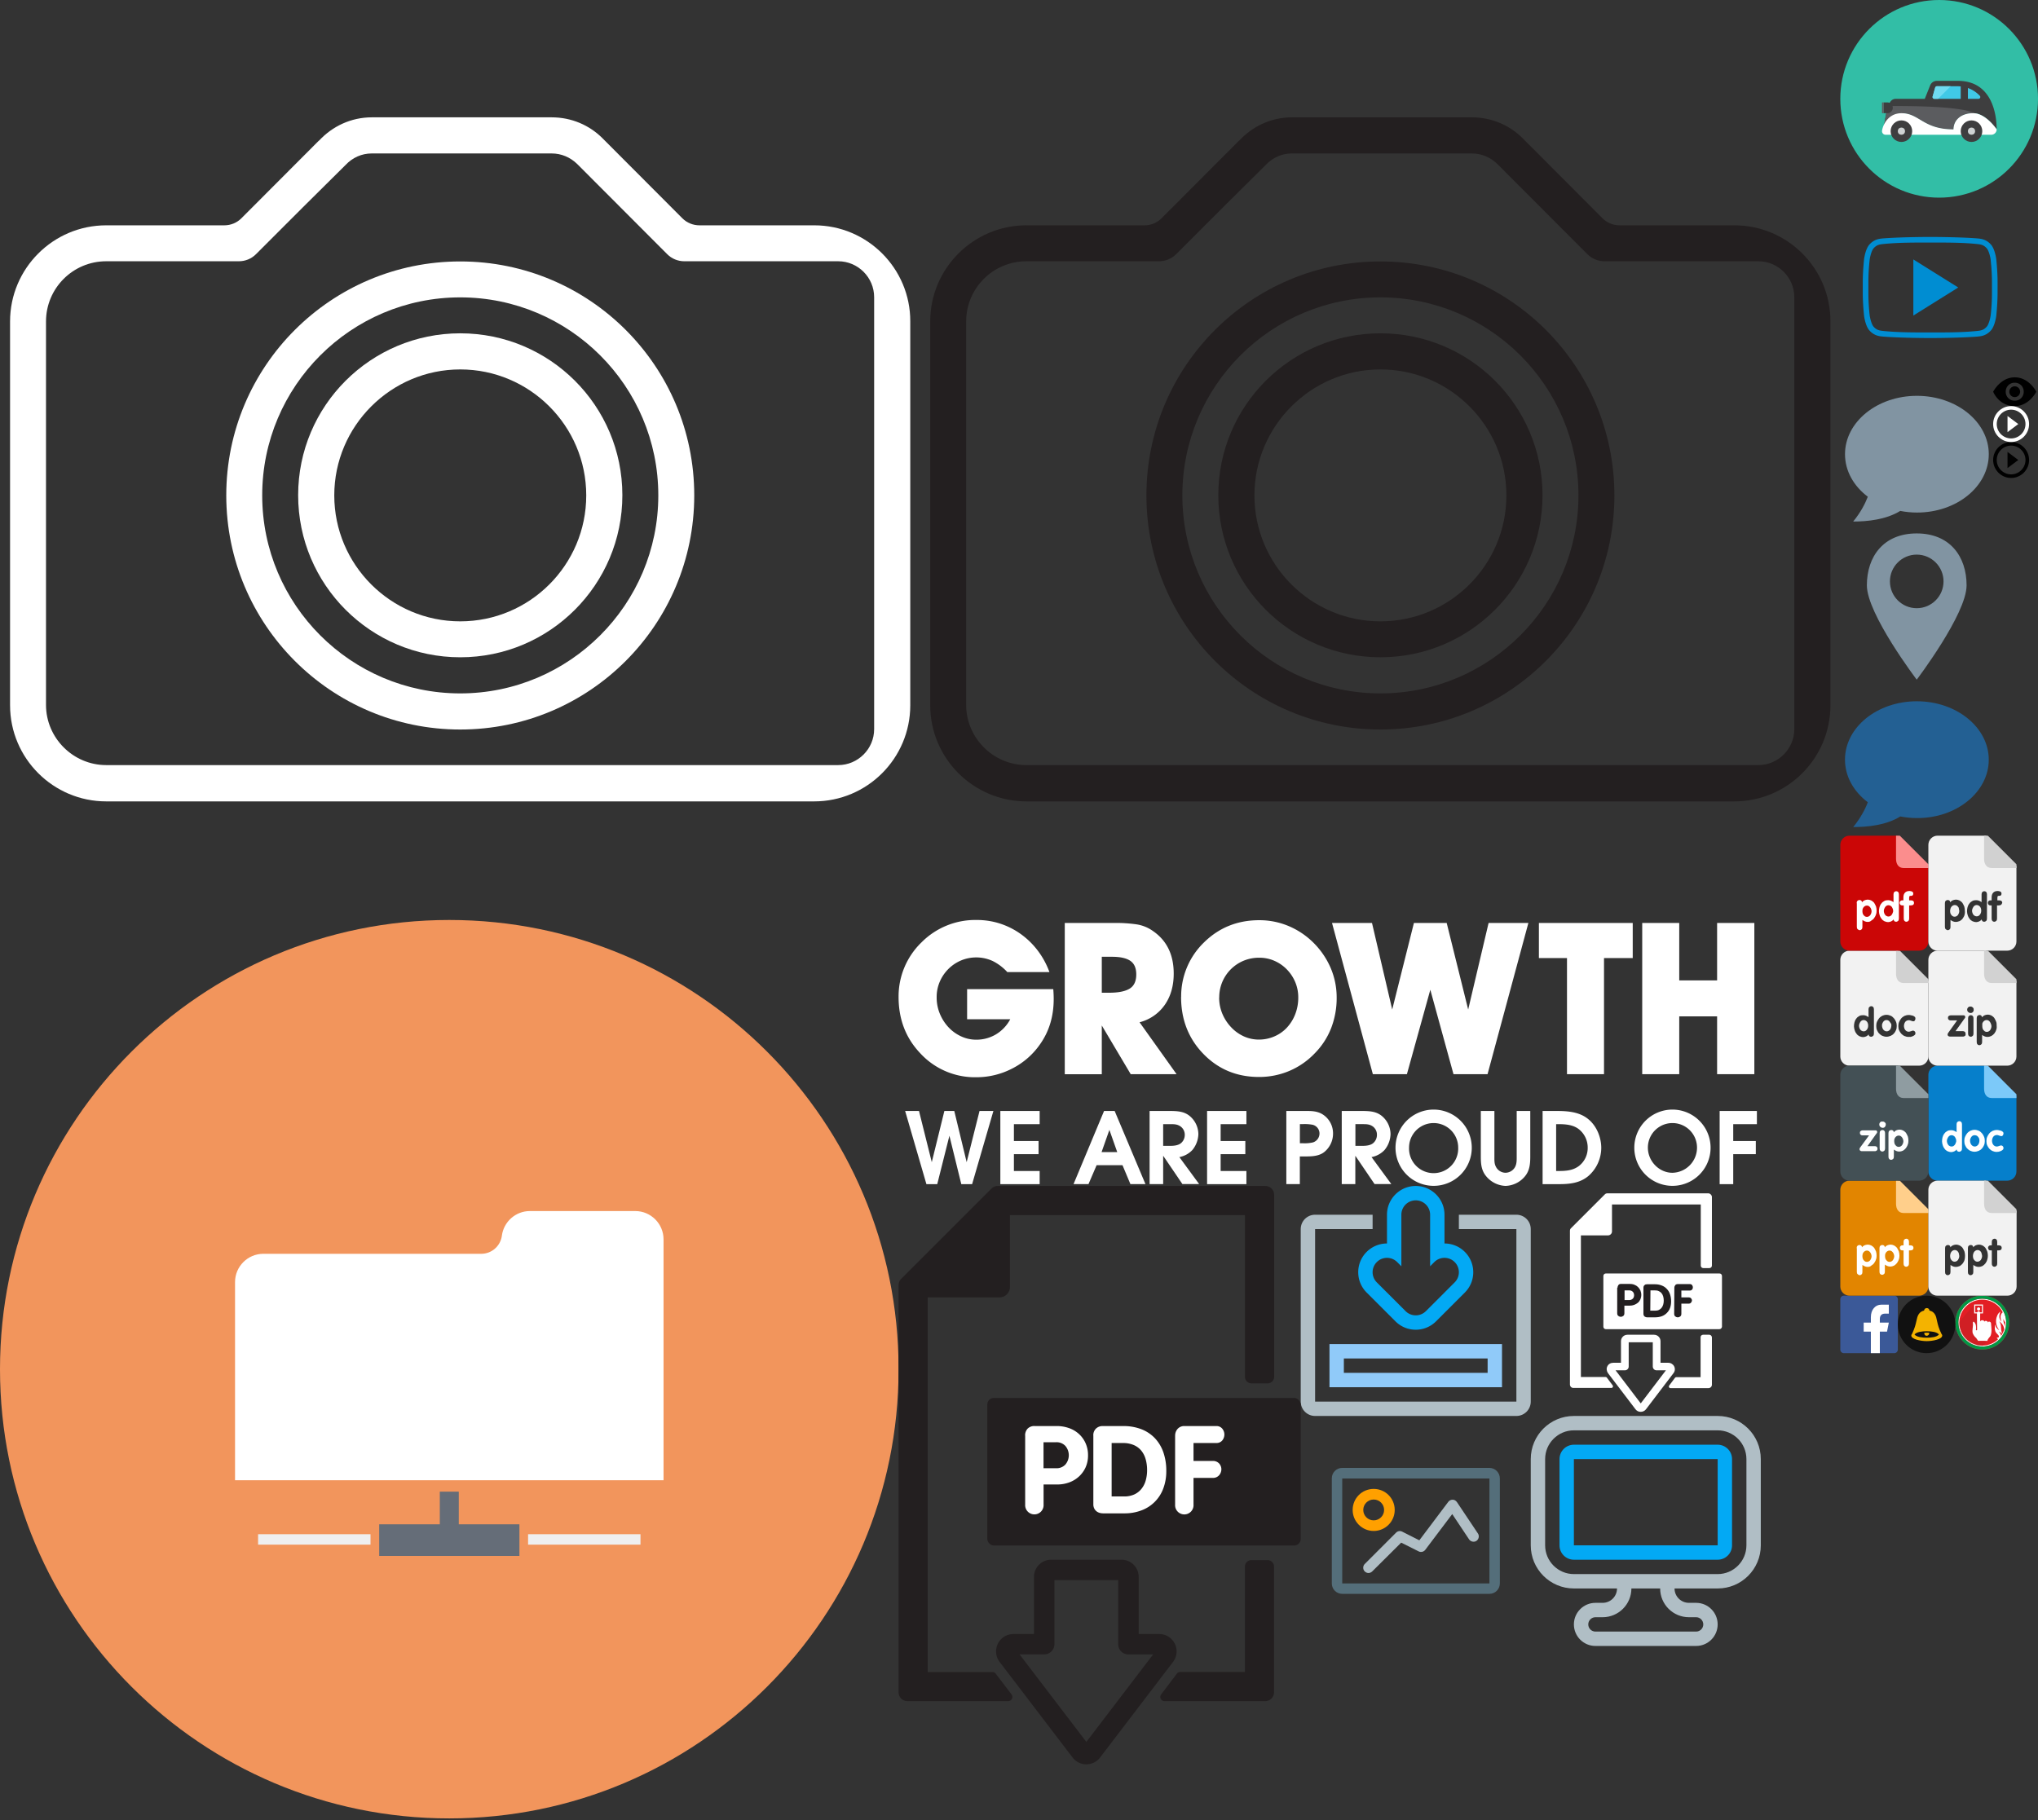 <svg width="1134" height="1013" style="position:absolute; background:none !important" viewBox="0 0 1134 1013" xmlns="http://www.w3.org/2000/svg" xmlns:xlink="http://www.w3.org/1999/xlink"><rect x="0" y="0" width="1134" height="1013" fill="#333333" stroke="none"/><svg height="30" viewBox="0 0 9391 9391" width="30" shape-rendering="geometricPrecision" text-rendering="geometricPrecision" image-rendering="optimizeQuality" fill-rule="evenodd" clip-rule="evenodd" id="icon-alarm" x="1088" y="721.078"><defs><style>.aafil1{fill:#fefefe}.aafil0{fill:#e31e24}.aafil3{fill:#009846}.aafil2{fill:#2b2a29;fill-opacity:.102}</style></defs><g id="aaLayer_x0020_1"><g id="aa_101218229808"><circle class="aafil0" cx="4695" cy="4695" r="4695"/><path class="aafil1" d="M7331 3392c-127 270-213 565-235 910-32 500 83 973 326 1382 48 83 115 180 176 255 22 27 46 49 62 76-137-51-373-263-465-385-182-242-188-353-224-622-77 177-116 563-97 778 2 23 4 45 7 68 15 115 43 224 81 324 17 46 37 90 58 132 14 26 28 51 42 74 13 21 26 40 39 59 177 248 630 537 449 792-72 102-198 81-334 55 31 109 133 231 222 318-716 675-1681 1088-2743 1088-1105 0-2105-448-2829-1172S694 5800 694 4695s448-2105 1172-2829S3590 694 4695 694s2105 448 2829 1172c299 299 551 645 744 1027-351 261-446 680-366 1145 47 273 97 318 136 476-30-17-108-115-136-155-132-186-215-388-237-630-23-256 28-517 117-747 26-68 68-138 89-196-203 64-438 390-540 606zm631 3613c-40-266-159-520-343-712-20-21-41-34-56-62 126 73 168 76 325 185 55 37 98 73 144 114 21 19 39 39 61 65 43 51 25 64 61 68 10-20-61-209-71-246-83-286-127-591-127-894-1-289-58-576-175-832-38-83-86-153-119-225 49 26 115 83 157 117 99 84 190 183 277 286 234 277 364 581 432 979-126 419-319 809-566 1157zm669-1588v-4c-12-495-365-786-222-1367 41 238 131 406 250 550 12 15 25 31 37 45v54c0 247-22 488-65 722zm-990-3668C6887 995 5846 529 4695 529c-1150 0-2192 466-2946 1220S529 3545 529 4695c0 1151 466 2192 1220 2946s1796 1221 2946 1221c1151 0 2192-467 2946-1221s1221-1795 1221-2946c0-1150-467-2192-1221-2946z"/><path class="aafil2" d="M4283 9382l1313-1513c-6-309 455-693 537-873 260-624 155-1336 91-2080 32-439-510-516-561-225 41-340-558-392-614-150-26-365-619-322-728-52 11-410 1-975 11-1400h489V1538H3287L49 5293c272 2178 2035 3892 4234 4089zm-489-6481c99-226 425-253 516 0h325V1726H3473v1175h321zm260-867c154 0 279 125 279 280 0 154-125 279-279 279s-279-125-279-279c0-155 125-280 279-280z"/><path class="aafil3" d="M4695 529c1151 0 2192 466 2946 1220s1221 1796 1221 2946c0 1151-467 2192-1221 2946S5846 8862 4695 8862c-1150 0-2192-467-2946-1221S529 5846 529 4695c0-1150 466-2192 1220-2946S3545 529 4695 529zm4696 4166C9391 2102 7288 0 4695 0S0 2102 0 4695s2102 4696 4695 4696 4696-2103 4696-4696z"/><path class="aafil1" d="M3286 1540h1533v1551h-489c-9 426 0 990-11 1401 109-271 703-314 728 52 56-243 655-191 614 150 52-291 594-214 561 224 65 745 169 1457-91 2080-82 180-543 564-537 873-712 12-937-17-1649-6 0-132-269-317-269-450-326-252-520-561-656-895-117-600 117-1148 35-1773 29-550 512 107 532 487 39 246 46 482 0 718-2 114 214 155 204-62l-26-2799h-479V1540zm507 1363c99-225 424-253 515 0h325V1729H3472v1174h321zm259-866c155 0 280 125 280 279s-125 279-280 279c-154 0-279-125-279-279s125-279 279-279z"/></g></g></svg><svg id="icon-camera" viewBox="0 0 512 512" width="512" height="512" x="512"><style>.abst0{fill:#231f20}</style><path class="abst0" d="M453.1 125.4h-63.9c-3.6 0-7-1.4-9.5-3.9l-44.2-44.3-.2-.2-.1-.1C328 69.7 318 65.3 307 65.3H206.9c-11.6 0-22 5-29.4 13v-.1l-43.2 43.3c-2.5 2.5-5.9 3.9-9.5 3.9H59.1c-29.5 0-53.5 24-53.5 53.5v213.6c0 29.5 24 53.5 53.5 53.5H453c29.6 0 53.5-24 53.5-53.5V178.9c.1-29.5-23.9-53.5-53.4-53.5zM192.2 91.9c3.9-4.2 9.1-6.5 14.6-6.5H307c5.3 0 10.3 2.1 14.2 5.9l48.2 48.3 1.9 1.9c2.5 2.5 5.9 3.9 9.5 3.9H466.4c11 0 20 9 20 20v240.4c0 11-9 20-20 20H59.1c-18.4 0-33.5-15.1-33.5-33.5V178.9c0-18.5 15-33.5 33.5-33.5h73.8c3.6 0 7-1.4 9.5-3.9l1.9-1.9 24.3-24.3 23.6-23.4z"/><path class="abst0" d="M256.1 145.5c-71.9 0-130.2 58.3-130.2 130.2S184.2 406 256.1 406s130.2-58.3 130.2-130.3S328 145.5 256.1 145.5zm0 240.4c-60.8 0-110.2-49.4-110.2-110.2 0-60.8 49.4-110.2 110.2-110.2s110.2 49.4 110.2 110.2c0 60.7-49.4 110.2-110.2 110.2z"/><path class="abst0" d="M256.1 185.5c-49.8 0-90.2 40.3-90.2 90.1s40.4 90.2 90.2 90.2 90.2-40.4 90.2-90.2-40.4-90.1-90.2-90.1zm0 160.3c-38.7 0-70.1-31.5-70.1-70.1s31.5-70.1 70.1-70.1 70.1 31.4 70.1 70.1-31.4 70.1-70.1 70.1z"/></svg><svg id="icon-camera-white" viewBox="0 0 512 512" width="512" height="512"><style>.acst0{fill:#fff}</style><path class="acst0" d="M453.1 125.4h-63.9c-3.6 0-7-1.4-9.5-3.9l-44.2-44.3-.2-.2-.1-.1C328 69.7 318 65.3 307 65.3H206.9c-11.6 0-22 5-29.4 13v-.1l-43.2 43.3c-2.5 2.5-5.9 3.9-9.5 3.9H59.1c-29.5 0-53.5 24-53.5 53.5v213.6c0 29.5 24 53.5 53.5 53.5H453c29.6 0 53.5-24 53.5-53.5V178.9c.1-29.5-23.9-53.5-53.4-53.5zM192.2 91.9c3.9-4.2 9.1-6.5 14.6-6.5H307c5.3 0 10.3 2.1 14.2 5.9l48.2 48.3 1.9 1.9c2.5 2.5 5.9 3.9 9.5 3.9H466.4c11 0 20 9 20 20v240.4c0 11-9 20-20 20H59.1c-18.4 0-33.5-15.1-33.5-33.5V178.9c0-18.5 15-33.5 33.5-33.5h73.8c3.6 0 7-1.4 9.5-3.9l1.9-1.9 24.3-24.3 23.6-23.4z"/><path class="acst0" d="M256.1 145.5c-71.9 0-130.2 58.3-130.2 130.2S184.2 406 256.1 406s130.2-58.3 130.2-130.3S328 145.5 256.1 145.5zm0 240.4c-60.8 0-110.2-49.4-110.2-110.2s49.4-110.2 110.2-110.2 110.2 49.4 110.2 110.2c0 60.7-49.4 110.2-110.2 110.2z"/><path class="acst0" d="M256.1 185.5c-49.8 0-90.2 40.3-90.2 90.1s40.4 90.2 90.2 90.2 90.2-40.4 90.2-90.2-40.4-90.1-90.2-90.1zm0 160.3c-38.7 0-70.1-31.5-70.1-70.1s31.5-70.1 70.1-70.1 70.1 31.4 70.1 70.1-31.4 70.1-70.1 70.1z"/></svg><svg height="110" version="1" viewBox="0 0 110 110" width="110" id="icon-car" x="1024"><circle cx="55" cy="55" r="55" fill="#32bea6"/><path d="M34 63c10 0 12 9 29 9 0-5 4-9 11-9s13 9 13 9c0-9.122-3-27-21.544-27H53.708a4 4 0 0 0-3.714 2.514L47 55H31c-3.86 0-5 4-7 17 .91-.258 8.901-9 10-9z" fill="#3e3e3f"/><path d="M34 63c10 0 12 9 29 9 0-5 4-9 11-9 .245 0 .486.035.728.057C70.956 61.038 59.779 59 30 59a28.84 28.84 0 0 0-3.395.189c-.76 2.188-1.405 5.365-2.129 9.808C26.021 65.998 29.002 63 34 63z" fill="#5b5c5f"/><path d="M23.224 72.677A2.002 2.002 0 0 0 25.2 75H84a3 3 0 0 0 3-3s-6-9-13-9-11 4-11 9c-17 0-19-9-29-9-7.181 0-10.205 6.188-10.776 9.677z" fill="#fff"/><circle cx="34" cy="73" r="6" fill="#3e3e3f"/><circle cx="34" cy="73" r="2" fill="#cfd3d4"/><circle cx="73" cy="73" r="6" fill="#3e3e3f"/><circle cx="73" cy="73" r="2" fill="#cfd3d4"/><path d="M67 48.083A16.715 16.715 0 0 0 65.398 48H53.754a1 1 0 0 0-.961.725l-1.429 5A1 1 0 0 0 52.326 55H67v-6.917zM77.626 53.318A16.711 16.711 0 0 0 71 48.986V55h5.894a1 1 0 0 0 .732-1.682z" fill="#40c9e7"/><path d="M26.198 57h-2v6h2a3 3 0 1 0 0-6z" fill="#3e3e3f"/><path fill="#5b5c5f" d="M23.198 57h1v6h-1z"/><path d="M53.754 48a1 1 0 0 0-.962.725l-1.428 5A1 1 0 0 0 52.326 55h2.073l7-7h-7.645z" fill="#6fdaf1"/></svg><svg width="85.039" height="85.039" viewBox="0 0 85.039 85.039" id="icon-chat" x="1024" y="210"><path fill="#8194A2" d="M82.613 42.77c0-17.934-17.893-32.479-40-32.479s-40 14.545-40 32.479c0 9.38 4.876 17.769 12.687 23.678-1.447 3.801-3.967 8.719-8.141 13.801 7.975 0 18.264-1.033 26.198-5.908 2.975.578 6.075.908 9.256.908 22.108.042 40-14.504 40-32.479z"/></svg><svg id="icon-chat-active" viewBox="-262 355 85 85" width="85" height="85" x="1024" y="380.078"><style>.afst0{fill:#236093}</style><path class="afst0" d="M-179.4 397.7c0-17.9-17.9-32.5-40-32.5s-40 14.5-40 32.5c0 9.4 4.9 17.8 12.7 23.7-1.4 3.8-4 8.7-8.1 13.8 8 0 18.3-1 26.2-5.9 3 .6 6.1.9 9.3.9 22 .1 39.9-14.5 39.9-32.5z"/></svg><svg id="icon-docs" width="49" height="64" viewBox="0 0 49 64" x="1073" y="593.078"><style>.agst0{fill:#067fcb}.agst1{fill:#7cc9f9}.agst2{enable-background:new}.agst3{fill:#fff}</style><path class="agst0" d="M49 16.8v42.1c0 2.8-2.3 5.1-5.1 5.1H5.1C2.3 64 0 61.7 0 58.9V5.1C0 2.3 2.3 0 5.1 0h27L49 16.8z"/><path class="agst1" d="M49 15.9V18H35.2c-2.9 0-4.2-2.3-4.2-5.2V0h2.1L49 15.9z"/><g class="agst2"><path class="agst3" d="M18.7 46.1c0 .5-.1 1-.4 1.3-.3.3-.7.5-1.1.5-.4 0-.8-.1-1-.3-.3-.2-.4-.6-.5-1-.3.5-.7.8-1.3 1.1-.5.2-1.1.4-1.6.4-.8 0-1.5-.2-2.2-.5-.6-.3-1.2-.8-1.6-1.4-.5-.6-.8-1.2-1-1.9-.2-.7-.4-1.4-.4-2.2 0-.8.1-1.5.3-2.3.2-.7.5-1.4 1-2 .4-.6 1-1.1 1.6-1.4.6-.4 1.4-.5 2.2-.5.6 0 1.1.1 1.6.3.5.2 1 .5 1.4.8v-4.3c0-.5.1-1 .4-1.3.3-.3.7-.5 1.1-.5.5 0 .9.2 1.1.5.3.3.4.7.4 1.3v13.4zm-3.2-4.3c0-.4-.1-.8-.2-1.1s-.3-.7-.5-1c-.2-.3-.5-.5-.8-.7s-.7-.3-1.1-.3c-.4 0-.8.1-1.1.3-.3.2-.6.5-.8.8-.2.3-.4.7-.5 1-.1.4-.2.8-.2 1.1 0 .4.1.7.2 1.1.1.4.3.7.5 1 .2.3.5.6.8.7.3.2.7.3 1.1.3.4 0 .8-.1 1.1-.3.3-.2.6-.5.8-.8s.4-.7.5-1.1c.2-.3.2-.6.2-1zM25.7 35.7c.8 0 1.6.2 2.3.5.7.3 1.3.8 1.8 1.4.5.6.9 1.2 1.2 2 .3.7.4 1.5.4 2.3 0 .8-.1 1.6-.4 2.3-.3.7-.7 1.4-1.2 1.9-.5.6-1.1 1-1.8 1.3-.7.3-1.5.5-2.3.5-.9 0-1.6-.2-2.3-.5-.7-.3-1.3-.8-1.8-1.3s-.9-1.2-1.2-1.9c-.3-.7-.4-1.5-.4-2.3 0-.8.1-1.6.4-2.3.3-.7.7-1.4 1.2-2 .5-.6 1.1-1 1.8-1.4.7-.3 1.5-.5 2.3-.5zm0 3c-.4 0-.8.1-1.1.3-.3.2-.6.5-.8.8-.2.3-.4.7-.5 1-.1.4-.1.8-.1 1.1 0 .4.1.8.2 1.1.1.4.3.7.5 1 .2.3.5.5.8.7s.7.3 1.1.3c.4 0 .8-.1 1.1-.3.3-.2.6-.4.8-.7.2-.3.4-.6.5-1 .1-.4.2-.8.2-1.1 0-.4 0-.8-.1-1.1-.1-.4-.2-.7-.5-1-.2-.3-.5-.6-.8-.8-.5-.2-.8-.3-1.3-.3zM41.8 37.7c0 .2 0 .3-.1.5s-.1.3-.2.5c-.1.1-.2.3-.4.4-.1.1-.3.1-.5.1s-.4 0-.6-.1c-.2-.1-.4-.1-.6-.2s-.4-.1-.6-.2c-.2-.1-.5-.1-.7-.1-.5 0-.8.1-1.2.3s-.6.4-.8.7c-.2.3-.4.6-.5 1-.1.4-.2.8-.2 1.2 0 .4.1.8.2 1.2.1.4.3.7.5 1s.5.5.8.7.7.3 1.1.3c.2 0 .4 0 .7-.1.2-.1.5-.1.7-.2.2-.1.4-.2.6-.2.2-.1.3-.1.4-.1.4 0 .7.1 1 .4s.4.6.4 1-.1.8-.4 1c-.3.3-.6.5-1.1.7-.4.2-.8.3-1.3.4-.4 0-.8.1-1 .1-.9 0-1.6-.2-2.3-.5-.7-.3-1.3-.8-1.8-1.3-.5-.6-.9-1.2-1.2-1.9-.3-.7-.4-1.5-.4-2.3 0-.8.1-1.6.4-2.3.3-.7.7-1.4 1.2-2 .5-.6 1.1-1 1.8-1.4.7-.3 1.5-.5 2.3-.5.3 0 .7 0 1.1.1.4.1.9.2 1.3.3s.7.4 1 .6.4.6.4.9z"/></g></svg><svg id="icon-docs-hover" width="49" height="64" viewBox="0 0 49 64" x="1024" y="529.078"><style>.ahst0{fill:#f2f2f2}.ahst1{fill:#d1d1d1}</style><path class="ahst0" d="M32.1 0h-27C2.3 0 0 2.3 0 5.1v53.8C0 61.7 2.3 64 5.1 64h38.8c2.8 0 5.1-2.3 5.1-5.1V16.8L32.1 0zM18.7 46.1c0 .5-.1 1-.4 1.3-.3.3-.7.5-1.1.5-.4 0-.8-.1-1-.3-.3-.2-.4-.6-.5-1-.3.5-.7.8-1.3 1.1-.5.2-1.1.4-1.6.4-.8 0-1.5-.2-2.2-.5-.6-.3-1.2-.8-1.6-1.4-.5-.6-.8-1.2-1-1.9-.2-.7-.4-1.4-.4-2.2 0-.8.1-1.5.3-2.3.2-.7.5-1.4 1-2 .4-.6 1-1.1 1.6-1.4.6-.4 1.4-.5 2.2-.5.6 0 1.1.1 1.6.3.5.2 1 .5 1.4.8v-4.3c0-.5.1-1 .4-1.3.3-.3.7-.5 1.1-.5.5 0 .9.2 1.1.5.3.3.4.7.4 1.3v13.4zM31 44.2c-.3.7-.7 1.4-1.2 1.9-.5.6-1.1 1-1.8 1.3-.7.3-1.5.5-2.3.5s-1.6-.2-2.3-.5c-.7-.3-1.3-.8-1.8-1.3s-.9-1.2-1.2-1.9c-.3-.7-.4-1.5-.4-2.3 0-.8.1-1.6.4-2.3.3-.7.7-1.4 1.2-2 .5-.6 1.1-1 1.8-1.4.7-.3 1.5-.5 2.3-.5s1.6.2 2.3.5c.7.3 1.3.8 1.8 1.4.5.6.9 1.2 1.2 2 .3.7.4 1.5.4 2.3 0 .8-.1 1.6-.4 2.3zm4.6-1.1c.1.4.3.7.5 1s.5.5.8.7.7.3 1.1.3c.2 0 .4 0 .7-.1.2-.1.5-.1.7-.2.2-.1.4-.2.6-.2.2-.1.3-.1.4-.1.4 0 .7.1 1 .4s.4.6.4 1-.1.8-.4 1c-.3.3-.6.5-1.1.7-.4.2-.8.3-1.3.4-.4-.1-.8 0-1 0-.9 0-1.6-.2-2.3-.5-.7-.3-1.3-.8-1.8-1.3-.5-.6-.9-1.2-1.2-1.9-.3-.7-.4-1.5-.4-2.3 0-.8.1-1.6.4-2.3.3-.7.7-1.4 1.2-2 .5-.6 1.1-1 1.8-1.4.7-.3 1.5-.5 2.3-.5.3 0 .7 0 1.1.1.4.1.9.2 1.3.3s.7.4 1 .6.4.6.4 1c0 .2 0 .3-.1.5s-.1.3-.2.5c-.1.1-.2.3-.4.4-.1.1-.3.1-.5.1s-.4 0-.6-.1c-.2-.1-.4-.1-.6-.2s-.4-.1-.6-.2c-.2-.1-.5-.1-.7-.1-.5 0-.8.1-1.2.3s-.6.4-.8.7c-.2.3-.4.6-.5 1-.1.4-.2.8-.2 1.2 0 .4.1.8.2 1.2z"/><path class="ahst0" d="M27.6 39.7c-.2-.3-.5-.6-.8-.8-.3-.2-.7-.3-1.1-.3s-.8.1-1.1.3c-.3.2-.6.5-.8.8-.2.3-.4.7-.5 1-.1.4-.1.8-.1 1.1 0 .4.1.8.2 1.1.1.4.3.7.5 1 .2.3.5.5.8.7s.7.3 1.1.3c.4 0 .8-.1 1.1-.3.3-.2.6-.4.8-.7.2-.3.4-.6.5-1 .1-.4.2-.8.2-1.1 0-.4 0-.8-.1-1.1-.3-.3-.5-.7-.7-1zM14.9 39.6c-.2-.3-.5-.5-.8-.7s-.7-.3-1.1-.3c-.4 0-.8.1-1.1.3-.3.2-.6.5-.8.8-.2.3-.4.7-.5 1-.1.4-.2.8-.2 1.1 0 .4.1.7.2 1.1.1.4.3.7.5 1 .2.3.5.6.8.7.3.2.7.3 1.1.3.4 0 .8-.1 1.1-.3.3-.2.6-.5.8-.8s.4-.7.5-1.1c.1-.4.1-.8.1-1.2 0-.4-.1-.8-.2-1.1s-.2-.5-.4-.8z"/><path class="ahst1" d="M49 15.9V18H35.2c-2.9 0-4.2-2.3-4.2-5.2V0h2.1L49 15.9z"/></svg><svg height="128" viewBox="0 0 128 128" width="128" id="icon-download" x="723.757" y="660.03"><path d="M128 120V24c0-4.422-3.582-8-8-8H88v8h32v96H8V24h32v-8H8c-4.422 0-8 3.578-8 8v96c0 4.422 3.578 8 8 8h112c4.418 0 8-3.578 8-8z" fill="#B0BEC5"/><path d="M40 48a7.97 7.97 0 0 1 2.344-5.656 7.998 7.998 0 0 1 11.313 0L56 44.688V16c0-4.422 3.582-8 8-8s8 3.578 8 8v28.688l2.344-2.344a7.998 7.998 0 0 1 11.313 0C87.219 43.906 88 45.953 88 48s-.781 4.094-2.344 5.656l-16 16a7.998 7.998 0 0 1-11.313 0l-16-16A7.974 7.974 0 0 1 40 48m-8 0c0 4.273 1.664 8.289 4.688 11.313l16 16C55.711 78.336 59.727 80 64 80s8.289-1.664 11.313-4.688l16-16C94.336 56.289 96 52.273 96 48s-1.664-8.289-4.688-11.313a15.954 15.954 0 0 0-11.313-4.68V16c0-8.82-7.176-16-16-16-8.82 0-16 7.18-16 16v16.008a15.956 15.956 0 0 0-11.313 4.68A15.894 15.894 0 0 0 32 48z" fill="#03A9F4"/><path d="M104 104H24v-8h80v8m8 8V88H16v24h96z" fill="#90CAF9"/></svg><svg viewBox="0 0 24.02 16" width="24.02" height="16" id="icon-eyepreso" x="1109.039" y="210"><title>eyepreso2</title><path data-name="outer" d="M12.01 0c-7.94 0-12 8-12 8s3.07 8 12 8c8.09 0 12-8 12-8s-3.94-8-12-8zm0 13a4.88 4.88 0 0 1-5-5 4.88 4.88 0 0 1 5-5 4.88 4.88 0 0 1 5 5 4.88 4.88 0 0 1-5 5z"/><path data-name="inner" d="M12.01 5a3 3 0 1 0 3 3 3 3 0 0 0-3-3z"/></svg><svg height="32" version="1" viewBox="0 0 32 32" width="32" id="icon-facebook" x="1024" y="721.078"><path d="M32 30a2 2 0 0 1-2 2H2a2 2 0 0 1-2-2V2a2 2 0 0 1 2-2h28a2 2 0 0 1 2 2v28z" fill="#3B5998"/><path d="M22 32V20h4l1-5h-5v-2c0-2 1.002-3 3-3h2V5h-4c-3.675 0-6 2.881-6 7v3h-4v5h4v12h5z" fill="#FFF"/></svg><svg viewBox="0 0 499.997 500.002" width="499.997" height="500.002" id="icon-folder" y="512"><path d="M250.001 0C111.93 0 0 111.93 0 249.997c0 138.066 111.93 250.005 250.001 250.005 138.066 0 249.996-111.939 249.996-250.005C499.997 111.93 388.067 0 250.001 0z" fill="#f2955c"/><path fill="#efeff0" d="M293.841 341.838h62.548v5.811h-62.548zM143.606 341.838h62.555v5.811h-62.555z"/><path fill="#656d78" d="M244.723 318.152h10.561v18.176h33.733v17.599h-78.022v-17.599h33.728z"/><g><path d="M369.214 177.708v134.103H130.783V201.497c0-8.64 7.07-15.717 15.724-15.717h121.268c5.579 0 10.243-3.958 11.339-9.216.066-.306.122-.636.158-.956 1.033-7.655 7.623-13.616 15.562-13.616h58.662c8.648-.001 15.718 7.067 15.718 15.716z" fill="#fff"/></g></svg><svg id="icon-gwapo-logo" data-name="Layer 1" viewBox="0 0 477.59 148.03" width="477.59" height="148.03" x="499.997" y="512"><defs><style>.amcls-1{fill:#fff}</style></defs><title>mars-gwapo-logo</title><path class="amcls-1" d="M3.65 106.29h7.71l7.11 28.5 7.01-28.5h5.51l6.89 28.5 7.16-28.5h7.72l-11.85 40.74H34.9l-6.62-26.95-6.77 26.95h-6.02L3.65 106.29zM56.62 106.29H78.5v7.34H64.17V123h13.72v7.33H64.17v9.37H78.5v7.33H56.62v-40.74zM114.33 106.3h5.9l17.14 40.7H129l-4.41-10.53h-14.4L105.67 147h-8.32zm7.33 22.87l-4.36-12.35-4.35 12.35h8.71zM139.69 106.29h11.8c3.86.06 7.5.28 10.58 2.87a13.32 13.32 0 0 1 4.74 10 14.5 14.5 0 0 1-3.36 8.88 13.36 13.36 0 0 1-7.22 3.92l11 15h-9.31l-10.59-15.6h-.11V147h-7.55v-40.71zm11.68 19.41c2 0 4.52-.28 6-1.71a6 6 0 0 0 1.87-4.41 5.66 5.66 0 0 0-2.2-4.57c-1.77-1.32-3.53-1.38-5.63-1.38h-4.19v12.07h4.14zM171.66 106.29h21.88v7.34h-14.33V123h13.73v7.33h-13.73v9.37h14.33v7.33h-21.88v-40.74zM215.75 147v-40.71h9.59c3.91 0 7.61-.17 11 2.15a12.43 12.43 0 0 1 5.4 10.25 13.14 13.14 0 0 1-4.85 10.42c-3.36 2.7-8.1 2.48-12.13 2.48h-1.49V147h-7.55zm8.93-22.76a20.83 20.83 0 0 0 5.84-.44 5.21 5.21 0 0 0 3.69-5 5 5 0 0 0-3.91-4.85 24.24 24.24 0 0 0-5.62-.33h-1.38v10.64h1.38zM246.62 106.29h11.8c3.86.06 7.5.28 10.58 2.87a13.32 13.32 0 0 1 4.74 10 14.5 14.5 0 0 1-3.36 8.88 13.37 13.37 0 0 1-7.22 3.92l11 15h-9.32l-10.59-15.6h-.11V147h-7.55v-40.71zm11.68 19.41c2 0 4.52-.28 6-1.71a6 6 0 0 0 1.87-4.41A5.66 5.66 0 0 0 264 115c-1.76-1.32-3.53-1.38-5.62-1.38h-4.19v12.08h4.13z"/><path class="amcls-1" d="M318.94 126.85a21.22 21.22 0 1 1-21.23-21.33 21.23 21.23 0 0 1 21.23 21.33m-34.9-.16a13.68 13.68 0 1 0 27.34 0 13.67 13.67 0 1 0-27.34 0M331.53 106.29v25.41c0 1.88-.11 3.81.78 5.51a6.07 6.07 0 0 0 5.4 3.47 6.2 6.2 0 0 0 5.12-2.87c1.16-1.87 1.11-4 1.11-6.12v-25.4h7.55v25.41c0 4-.33 7.83-3 11a14.53 14.53 0 0 1-10.8 5.29 14.67 14.67 0 0 1-10.42-5c-3-3.36-3.3-7.12-3.3-11.36v-25.34h7.55zM358.36 106.29h8.54c6.07.06 12.3.66 17.09 4.74 4.47 3.75 7 10 7 15.82a20.92 20.92 0 0 1-7 15.49c-4.91 4.19-10.69 4.68-16.93 4.68h-8.71v-40.73zm8.49 33.41c4.25 0 8.16-.17 11.68-2.76a12.63 12.63 0 0 0 4.91-10.08 13 13 0 0 0-5.44-10.81c-3.42-2.31-7.6-2.43-11.57-2.43h-.55v26.08h.94zM451.82 126.85a21.22 21.22 0 1 1-21.23-21.33 21.23 21.23 0 0 1 21.23 21.33m-34.89-.16c0 7.55 6.23 14 13.67 14a14 14 0 0 0 13.67-14 13.67 13.67 0 1 0-27.34 0M456.86 106.29h20.73v7.34h-13.17V123h12.57v7.33h-12.57v16.7h-7.56v-40.74zM86.07 38.48q.12 1.42.18 2.84t.06 2.68q0 14.09-7.22 24.62a42.06 42.06 0 0 1-15.57 13.9 43.31 43.31 0 0 1-20.3 5A41.33 41.33 0 0 1 12 74.11Q0 61.45 0 42.86a41.82 41.82 0 0 1 12.78-30.43A42.17 42.17 0 0 1 43.45 0a41.79 41.79 0 0 1 13 2A42.3 42.3 0 0 1 67.9 7.76a43.78 43.78 0 0 1 9.41 9.11A45.65 45.65 0 0 1 83.94 29H60.5a27.88 27.88 0 0 0-8.11-6.15 21.91 21.91 0 0 0-17.82-.24 22.14 22.14 0 0 0-7 4.8 22.64 22.64 0 0 0-4.68 7 21.53 21.53 0 0 0-1.7 8.59A23.43 23.43 0 0 0 23 52.27a25.09 25.09 0 0 0 4.85 7.52 22.53 22.53 0 0 0 7 5 19.6 19.6 0 0 0 8.34 1.83 21.23 21.23 0 0 0 10.89-2.9 21.67 21.67 0 0 0 8.05-8.47h-24V38.48h48zM92.47 85.83V1.65h27.94a81.24 81.24 0 0 1 11.9.77 21.25 21.25 0 0 1 9.41 3.85q11.36 7.92 11.37 23.55 0 10.3-5 17.46a24.5 24.5 0 0 1-14 9.65l20.6 28.89h-25.52l-16.1-27.11v27.12h-20.6zm24.63-45.34q7.69 0 11.42-2.25t3.73-7.93q0-5.33-3.32-7.58t-10.18-2.25h-5.68v20h4zM157.23 42.86A41.73 41.73 0 0 1 170 12.43Q182.56.12 200.67.12a41.83 41.83 0 0 1 16.22 3.2 43.5 43.5 0 0 1 13.85 9.23 44.79 44.79 0 0 1 9.71 14.21 41.81 41.81 0 0 1 3.31 16.45 46.27 46.27 0 0 1-3.08 17 41.35 41.35 0 0 1-9.12 14A42.38 42.38 0 0 1 217.43 84a43 43 0 0 1-16.87 3.37q-18.82 0-31.37-13.26-12-12.67-12-31.26m21.19.24a23.09 23.09 0 0 0 1.83 9.23 24.76 24.76 0 0 0 4.92 7.46 22.31 22.31 0 0 0 7 5 20.14 20.14 0 0 0 8.34 1.78 21.44 21.44 0 0 0 8.52-1.72 20.55 20.55 0 0 0 7-4.85 23.2 23.2 0 0 0 4.68-7.46 25.29 25.29 0 0 0 1.72-9.41 21.84 21.84 0 0 0-1.72-8.65 22.66 22.66 0 0 0-4.68-7 21.78 21.78 0 0 0-6.87-4.74A20.68 20.68 0 0 0 200.8 21a22.56 22.56 0 0 0-8.8 1.67 22 22 0 0 0-13.58 20.43M263.9 85.83L241.17 1.65h22.25l11.25 48.19 12.08-48.19h18.23l11.96 48.19L328.3 1.65h22.14l-22.73 84.18h-18.94l-12.9-47-13.03 47H263.9zM371.92 85.83V21.19h-15.63V1.65h52.21v19.54h-15.98v64.64h-20.6zM455.45 53.63h-21.07v32.2h-20.6V1.66h20.6v31.97h21.07V1.66h20.72v84.17h-20.72v-32.2z"/></svg><svg id="icon-icon-pdf" data-name="Isolation Mode" viewBox="0 0 223.76 321.87" width="223.76" height="321.87" x="499.997" y="660.03"><defs><style>.ancls-1{fill:#231f20}.ancls-2{fill:#fff}</style></defs><title>icon-pdf</title><rect class="ancls-1" x="49.37" y="117.98" width="174.38" height="82.11" rx="3.62" ry="3.62"/><path class="ancls-1" d="M117.6 321.87a9.57 9.57 0 0 1-7.68-3.81l-40.58-53.18A9.66 9.66 0 0 1 77 249.36h11.47v-31.87A9.53 9.53 0 0 1 98 208h39.17a9.53 9.53 0 0 1 9.54 9.49v31.87h11.45a9.66 9.66 0 0 1 7.68 15.51l-40.58 53.19a9.6 9.6 0 0 1-7.66 3.81zm-37.14-61.15l37.14 48.68 37.14-48.68H141a5.68 5.68 0 0 1-5.68-5.68v-35.69H99.83V255a5.68 5.68 0 0 1-5.68 5.68H80.46z" transform="translate(-13.12)"/><path class="ancls-1" d="M217.17 0H68.3a4.9 4.9 0 0 0-3.47 1.44L14.56 51.71a4.91 4.91 0 0 0-1.44 3.47V281.8a4.91 4.91 0 0 0 4.88 4.9h56.15A2.33 2.33 0 0 0 76 283l-8.83-11.58a2.33 2.33 0 0 0-1.85-.92h-36V62h39.96a5.8 5.8 0 0 0 5.8-5.8V16.23h130.77v90a3.62 3.62 0 0 0 3.62 3.62h9a3.62 3.62 0 0 0 3.62-3.62V4.91A4.91 4.91 0 0 0 217.17 0zM218.45 208.21h-9a3.62 3.62 0 0 0-3.62 3.62v58.64h-36a2.33 2.33 0 0 0-1.85.92L159.2 283a2.33 2.33 0 0 0 1.8 3.7h56.12a4.91 4.91 0 0 0 4.91-4.91v-70a3.62 3.62 0 0 0-3.58-3.58z" transform="translate(-13.12)"/><path class="ancls-2" d="M83.53 138.94a5.43 5.43 0 0 1 1.37-3.86 5.16 5.16 0 0 1 4-1.47H101a20.4 20.4 0 0 1 7 1.16 16.12 16.12 0 0 1 5.54 3.31 15.51 15.51 0 0 1 3.66 5.15 16.29 16.29 0 0 1 1.33 6.69 15.88 15.88 0 0 1-1.37 6.72 15.64 15.64 0 0 1-3.7 5.08A16.18 16.18 0 0 1 108 165a19.29 19.29 0 0 1-6.6 1.13h-7.6v11.19a5.13 5.13 0 1 1-10.24 0v-38.38zm10.24 18.15h7a6.63 6.63 0 0 0 5.18-2.08 8 8 0 0 0 0-10.31 6.64 6.64 0 0 0-5.18-2.08h-7v14.47zM121.47 138.87a5.1 5.1 0 0 1 1.47-3.82 5.19 5.19 0 0 1 3.79-1.43h11.33a27.5 27.5 0 0 1 10.2 1.77 20.58 20.58 0 0 1 7.54 5.05 21.88 21.88 0 0 1 4.68 7.88 31.12 31.12 0 0 1 1.6 10.27 27.11 27.11 0 0 1-1.67 9.76 20.55 20.55 0 0 1-12.11 12.18 26.16 26.16 0 0 1-9.56 1.67h-11.87a7.35 7.35 0 0 1-1.77-.24 4.94 4.94 0 0 1-1.77-.85 4.62 4.62 0 0 1-1.33-1.6 5.23 5.23 0 0 1-.51-2.42v-38.22zm10.24 33.92h6.89a13.4 13.4 0 0 0 5.7-1.13 11 11 0 0 0 4-3.14 13.15 13.15 0 0 0 2.35-4.68 21.06 21.06 0 0 0 .75-5.73 22.08 22.08 0 0 0-.79-6 13.17 13.17 0 0 0-2.42-4.78 11 11 0 0 0-4.2-3.14 15.1 15.1 0 0 0-6.11-1.13h-6.21v29.76zM167 138.94a5.57 5.57 0 0 1 1.36-3.72 4.91 4.91 0 0 1 4-1.6h17.47a4.09 4.09 0 0 1 3.41 1.47 5.11 5.11 0 0 1 1.16 3.24 5.2 5.2 0 0 1-1.13 3.24 4.07 4.07 0 0 1-3.45 1.47h-12.59v10h10.58a4.59 4.59 0 0 1 3.69 1.43 4.81 4.81 0 0 1 1.23 3.21 5.06 5.06 0 0 1-1.23 3.28 4.48 4.48 0 0 1-3.69 1.5h-10.58v14.88a5.13 5.13 0 1 1-10.24 0v-38.4z" transform="translate(-13.12)"/></svg><svg id="icon-notification" width="32" height="32" viewBox="0 0 32 32" x="1056" y="721.078"><style>.aost0{fill:#111}.aost1{fill:#f4b300}</style><circle class="aost0" cx="16" cy="16" r="16"/><path class="aost1" d="M24.7 22.2c0 2.1-5.4 3.1-8.6 3.1s-8.6-1-8.6-3.1c0-.3.1-.6.4-.9 2.9-6 2.2-8.8 3.8-11.1.7-1 1.6-1.6 2.9-1.9.1-.8.7-1.4 1.5-1.4s1.5.6 1.5 1.4c1.4.3 2.2.9 2.9 1.9 1.6 2.2.8 5.1 3.8 11.1.2.2.4.5.4.9zm-1.8-.6c-1.2-1.5-4.5-1.8-6.8-1.8-2.4 0-5.6.3-6.8 1.8 1.2 1.5 4.5 1.8 6.8 1.8 2.4 0 5.6-.3 6.8-1.8zm-8.2-.8c0-.2.9-.2 1.4-.2 1.1 0 1.4.1 1.4.2 0 .8-.6 1.5-1.4 1.5-.8.1-1.4-.6-1.4-1.5z"/></svg><svg id="icon-pdf" width="128" height="128" viewBox="0 0 128 128" x="851.757" y="660.03"><style>.apst0{fill:#fff}.apst1{fill:#231f20}</style><path class="apst0" d="M104.9 79.7H41.8c-.8 0-1.4-.6-1.4-1.4V50.1c0-.8.6-1.4 1.4-1.4H105c.8 0 1.4.6 1.4 1.4v28.3c-.1.7-.7 1.3-1.5 1.3zM61.2 125.7c-1.2 0-2.2-.5-2.9-1.4L43 104.2c-.8-1.1-1-2.6-.4-3.8.6-1.3 1.9-2 3.3-2h4.3v-12c0-2 1.6-3.6 3.6-3.6h14.8c2 0 3.6 1.6 3.6 3.6v12h4.3c1.4 0 2.7.8 3.3 2 .6 1.2.5 2.7-.4 3.8l-15.3 20.1c-.7.9-1.8 1.4-2.9 1.4zm-14-23.1l14 18.4 14-18.4H70c-1.2 0-2.1-1-2.1-2.1V87H54.5v13.5c0 1.2-1 2.1-2.1 2.1h-5.2z"/><path class="apst0" d="M98.8 4.1H42.6c-.5 0-1 .2-1.3.5l-19 19c-.3.3-.5.8-.5 1.3v85.6c0 1 .8 1.9 1.9 1.9h21.2c.7 0 1.1-.8.7-1.4l-3.3-4.4c-.2-.2-.4-.3-.7-.3H27.9V27.5H43c1.2 0 2.2-1 2.2-2.2v-15h49.4v34c0 .8.6 1.4 1.4 1.4h3.4c.8 0 1.4-.6 1.4-1.4V6c-.1-1-1-1.9-2-1.9zM99.3 82.8h-3.4c-.8 0-1.4.6-1.4 1.4v22.2H81c-.3 0-.5.1-.7.3l-3.3 4.4c-.4.6 0 1.4.7 1.4h21.2c1 0 1.9-.8 1.9-1.9V84.2c-.1-.8-.7-1.4-1.5-1.4z"/><g><path class="apst1" d="M48.3 56.6c0-.6.2-1.1.5-1.5s.8-.6 1.5-.6h4.6c.9 0 1.8.1 2.6.4.8.3 1.5.7 2.1 1.3.6.5 1 1.2 1.4 1.9.3.8.5 1.6.5 2.5s-.2 1.8-.5 2.5-.8 1.4-1.4 1.9c-.6.5-1.3.9-2.1 1.2-.8.3-1.6.4-2.5.4h-2.9v4.2c0 .7-.2 1.2-.6 1.5-.4.3-.8.5-1.4.5-.6 0-1-.2-1.4-.5s-.6-.8-.6-1.5V56.6h.2zm3.9 6.9h2.6c.8 0 1.5-.3 2-.8s.7-1.2.7-1.9-.2-1.4-.7-1.9-1.1-.8-2-.8h-2.6v5.4zM62.7 56.6c0-.6.2-1.1.6-1.4.4-.4.8-.5 1.4-.5H69c1.4 0 2.7.2 3.9.7 1.1.4 2.1 1.1 2.8 1.9.8.8 1.4 1.8 1.8 3s.6 2.5.6 3.9-.2 2.6-.6 3.7-1 2-1.8 2.8-1.7 1.4-2.8 1.8c-1.1.4-2.3.6-3.6.6h-4.5c-.2 0-.4 0-.7-.1-.2-.1-.5-.2-.7-.3-.2-.2-.4-.4-.5-.6s-.2-.6-.2-.9V56.6zm3.8 12.8h2.6c.8 0 1.5-.1 2.2-.4.6-.3 1.1-.7 1.5-1.2s.7-1.1.9-1.8c.2-.7.3-1.4.3-2.2s-.1-1.6-.3-2.3c-.2-.7-.5-1.3-.9-1.8s-.9-.9-1.6-1.2c-.6-.3-1.4-.4-2.3-.4h-2.3l-.1 11.3zM79.9 56.6c0-.5.2-1 .5-1.4s.8-.6 1.5-.6h6.6c.6 0 1 .2 1.3.6.3.4.4.8.4 1.2s-.1.9-.4 1.2c-.3.4-.7.6-1.3.6h-4.7V62h4c.6 0 1.1.2 1.4.5.3.4.5.8.5 1.2s-.2.9-.5 1.2c-.3.4-.8.6-1.4.6h-4v5.6c0 .7-.2 1.2-.6 1.5s-.8.5-1.4.5-1-.2-1.4-.5-.6-.8-.6-1.5l.1-14.5z"/></g></svg><svg id="icon-pdfs" width="49" height="64" viewBox="0 0 49 64" x="1024" y="465.078"><style>.aqst0{fill:#cb0606}.aqst1{fill:#fb8d8d}.aqst2{enable-background:new}.aqst3{fill:#fff}</style><path class="aqst0" d="M49 16.8v42.1c0 2.8-2.3 5.1-5.1 5.1H5.1C2.3 64 0 61.7 0 58.9V5.1C0 2.3 2.3 0 5.1 0h27L49 16.8z"/><path class="aqst1" d="M49 15.9V18H35.2c-2.9 0-4.2-2.3-4.2-5.2V0h2.1L49 15.9z"/><g class="aqst2"><path class="aqst3" d="M9.1 37.6c0-.5.1-1 .4-1.3.3-.3.7-.5 1.1-.5.4 0 .8.1 1 .3.3.2.4.6.5 1 .3-.5.7-.8 1.3-1.1.6-.2 1.1-.4 1.7-.4.9 0 1.6.2 2.2.5.6.4 1.2.8 1.6 1.4.4.6.7 1.3 1 2 .2.7.3 1.5.3 2.3 0 .7-.1 1.5-.4 2.2-.2.7-.6 1.3-1 1.9s-1 1-1.6 1.4c-.5.5-1.2.7-2 .7-.5 0-1-.1-1.5-.3-.5-.2-1-.5-1.4-.8v3.9c0 .5-.1 1-.4 1.3-.3.3-.7.5-1.1.5s-.9-.3-1.2-.6c-.3-.3-.4-.7-.4-1.3V37.6zm3.2 4.2c0 .4 0 .8.1 1.2.1.4.2.8.5 1.1.2.3.5.6.8.8.3.2.7.3 1.1.3.4 0 .8-.1 1.1-.3.3-.2.6-.4.8-.7.2-.3.4-.7.5-1 .1-.4.2-.8.2-1.1 0-.4-.1-.8-.2-1.1-.1-.4-.3-.7-.5-1-.2-.3-.5-.6-.8-.8-.3-.2-.7-.3-1.1-.3-.4 0-.8.1-1.1.3s-.6.4-.8.7c-.2.3-.4.6-.5 1 0 .1-.1.5-.1.9zM32.6 46.1c0 .5-.1 1-.4 1.3-.3.3-.7.5-1.1.5-.4 0-.8-.1-1-.3s-.4-.6-.5-1c-.3.5-.7.8-1.3 1.1-.5.2-1.1.4-1.6.4-.8 0-1.5-.2-2.2-.5-.6-.3-1.2-.8-1.6-1.4-.5-.6-.8-1.2-1-1.9-.2-.7-.4-1.4-.4-2.2 0-.8.1-1.5.3-2.3.2-.7.5-1.4 1-2 .4-.6 1-1.1 1.6-1.4.6-.4 1.4-.5 2.2-.5.6 0 1.1.1 1.6.3.5.2 1 .5 1.4.8v-4.3c0-.5.1-1 .4-1.3.3-.3.7-.5 1.1-.5s.9.2 1.1.5c.3.3.4.7.4 1.3v13.4zm-3.2-4.3c0-.4-.1-.8-.2-1.1s-.3-.7-.5-1c-.2-.3-.5-.5-.8-.7-.3-.2-.7-.3-1.1-.3-.4 0-.8.1-1.1.3-.3.2-.6.5-.8.8-.2.3-.4.7-.5 1-.1.4-.2.8-.2 1.1 0 .4.1.7.2 1.1.1.4.3.7.5 1 .2.3.5.6.8.7.3.2.7.3 1.1.3.4 0 .8-.1 1.1-.3.3-.2.6-.5.8-.8.2-.3.4-.7.5-1.1.2-.3.2-.6.2-1zM35.1 38.8h-.7c-.4 0-.8-.1-1-.4-.2-.2-.4-.6-.4-1s.1-.7.4-1c.3-.3.6-.4 1-.4h.7v-1.6c0-1.2.3-2.1.9-2.7.6-.6 1.4-.9 2.4-.9.3 0 .5 0 .8.1.3 0 .5.1.7.2.2.1.4.3.5.4.1.2.2.4.2.7 0 .9-.4 1.3-1.3 1.3h-.4c-.1 0-.2.1-.3.1s-.2.2-.2.3-.1.4-.1.7V36h1c.5 0 .9.1 1.2.3.3.2.5.6.5 1.1 0 .5-.2.9-.5 1.1-.3.2-.7.3-1.2.3h-1v7.3c0 .5-.1 1-.4 1.3-.3.3-.7.5-1.1.5-.5 0-.9-.2-1.1-.5-.3-.3-.4-.7-.4-1.3v-7.3z"/></g></svg><svg id="icon-pdfs-hover" width="49" height="64" viewBox="0 0 49 64" x="1073" y="465.078"><style>.arst0{fill:#f2f2f2}.arst1{fill:#d1d1d1}</style><path class="arst0" d="M28.8 39.6c-.2-.3-.5-.5-.8-.7-.3-.2-.7-.3-1.1-.3-.4 0-.8.1-1.1.3-.3.2-.6.5-.8.8-.2.3-.4.7-.5 1-.1.4-.2.8-.2 1.1 0 .4.1.7.2 1.1.1.4.3.7.5 1 .2.3.5.6.8.7.3.2.7.3 1.1.3.4 0 .8-.1 1.1-.3.3-.2.6-.5.8-.8.2-.3.4-.7.5-1.1.1-.4.1-.8.1-1.2 0-.4-.1-.8-.2-1.1s-.2-.5-.4-.8z"/><path class="arst0" d="M32.1 0h-27C2.3 0 0 2.3 0 5.1v53.8C0 61.7 2.3 64 5.1 64h38.8c2.8 0 5.1-2.3 5.1-5.1V16.8L32.1 0zm-12 44.2c-.2.7-.6 1.3-1 1.9s-1 1-1.6 1.4c-.8.3-1.5.5-2.3.5-.5 0-1-.1-1.5-.3-.5-.2-1-.5-1.4-.8v3.9c0 .5-.1 1-.4 1.3-.3.3-.7.5-1.1.5s-.9-.3-1.2-.6c-.3-.3-.4-.7-.4-1.3V37.6c0-.5.1-1 .4-1.3.3-.3.7-.5 1.1-.5.4 0 .8.1 1 .3.3.2.4.6.5 1 .3-.5.7-.8 1.3-1.1.6-.2 1.1-.4 1.7-.4.9 0 1.6.2 2.2.5.6.4 1.2.8 1.6 1.4.4.6.7 1.3 1 2 .2.7.3 1.5.3 2.3.1 1 0 1.7-.2 2.4zm12.5 1.9c0 .5-.1 1-.4 1.3-.3.3-.7.5-1.1.5-.4 0-.8-.1-1-.3s-.4-.6-.5-1c-.3.5-.7.8-1.3 1.1-.5.2-1.1.4-1.6.4-.8 0-1.5-.2-2.2-.5-.6-.3-1.2-.8-1.6-1.4-.5-.6-.8-1.2-1-1.9-.2-.7-.4-1.4-.4-2.2 0-.8.1-1.5.3-2.3.2-.7.5-1.4 1-2 .4-.6 1-1.1 1.6-1.4.6-.4 1.4-.5 2.2-.5.6 0 1.1.1 1.6.3.5.2 1 .5 1.4.8v-4.3c0-.5.1-1 .4-1.3.3-.3.7-.5 1.1-.5s.9.2 1.1.5c.3.3.4.7.4 1.3v13.4zm7.8-7.6c-.3.2-.7.3-1.2.3h-1v7.3c0 .5-.1 1-.4 1.3-.3.3-.7.5-1.1.5-.5 0-.9-.2-1.1-.5-.3-.3-.4-.7-.4-1.3v-7.3h-.7c-.4 0-.8-.1-1-.4-.2-.2-.4-.6-.4-1s.1-.7.4-1c.3-.3.6-.4 1-.4h.7v-1.6c0-1.2.3-2.1.9-2.7.6-.6 1.4-.9 2.4-.9.3 0 .5 0 .8.1.3 0 .5.1.7.2.2.1.4.3.5.4.1.2.2.4.2.7 0 .9-.4 1.3-1.3 1.3H39c-.1 0-.2.1-.3.1s-.2.2-.2.3-.1.4-.1.7V36h1c.5 0 .9.1 1.2.3.3.2.5.6.5 1.1-.2.5-.4.9-.7 1.1z"/><path class="arst0" d="M16.6 39.7c-.2-.3-.5-.6-.8-.8-.3-.2-.7-.3-1.1-.3-.4 0-.8.1-1.1.3s-.6.4-.8.7c-.2.3-.4.6-.5 1-.1.4-.2.8-.2 1.1 0 .4 0 .8.1 1.2.1.4.2.8.5 1.1.2.3.5.6.8.8.3.2.7.3 1.1.3.4 0 .8-.1 1.1-.3.3-.2.6-.4.8-.7.2-.3.4-.7.5-1 .1-.4.2-.8.2-1.1 0-.4-.1-.8-.2-1.1 0-.5-.1-.9-.4-1.2z"/><path class="arst1" d="M49 15.9V18H35.2c-2.9 0-4.2-2.3-4.2-5.2V0h2.1L49 15.9z"/></svg><svg id="icon-photo" width="128" height="128" viewBox="0 0 128 128" x="723.757" y="788.03"><style>.asst0{fill:#546e7a}.asst1{fill:#ffa000}.asst2{fill:#b0bec5}</style><path class="asst0" d="M104.9 28.9H23.1c-3.2 0-5.8 2.6-5.8 5.8v58.5c0 3.2 2.6 5.8 5.8 5.8H105c3.2 0 5.8-2.6 5.8-5.8V34.8c0-3.3-2.6-5.9-5.9-5.9zm0 64.3H23.1V34.8H105v58.4z"/><path class="asst1" d="M40.6 46.5c3.2 0 5.8 2.6 5.8 5.8s-2.6 5.8-5.8 5.8-5.8-2.6-5.8-5.8 2.6-5.8 5.8-5.8m0-5.9c-6.5 0-11.7 5.2-11.7 11.7S34.2 64 40.6 64s11.7-5.2 11.7-11.7-5.2-11.7-11.7-11.7z"/><path class="asst2" d="M37.7 87.4c-.7 0-1.5-.3-2.1-.9-1.1-1.1-1.1-3 0-4.1l17.5-17.5c.9-.9 2.3-1.1 3.4-.5l9.5 4.8 16.1-21.4c.6-.8 1.5-1.2 2.4-1.2 1 0 1.8.5 2.4 1.3l11.7 17.5c.9 1.3.5 3.2-.8 4.1-1.3.9-3.2.5-4.1-.8l-9.4-14.1-15 19.9c-.8 1.1-2.4 1.5-3.6.9l-9.8-4.9-16.1 16c-.6.6-1.4.9-2.1.9z"/></svg><svg width="85.039" height="85.039" viewBox="0 0 85.039 85.039" id="icon-pin" x="1024" y="295.039"><path fill="#8194A2" d="M42.52 1.831c-18.563 0-27.742 12.939-27.742 28.9 0 15.96 27.742 52.477 27.742 52.477s27.742-36.517 27.742-52.477c0-15.961-9.178-28.9-27.742-28.9zm0 41.614c-8.236 0-14.912-6.676-14.912-14.91 0-8.236 6.676-14.913 14.912-14.913s14.912 6.677 14.912 14.913c0 8.234-6.676 14.91-14.912 14.91z"/></svg><svg height="20" viewBox="0 0 20 20" width="20" id="icon-play-circle" x="1109.039" y="246"><title/><path d="M8 14.5l6-4.5-6-4.5v9zM10 0C4.5 0 0 4.5 0 10s4.5 10 10 10 10-4.5 10-10S15.5 0 10 0zm0 18c-4.4 0-8-3.6-8-8s3.6-8 8-8 8 3.6 8 8-3.6 8-8 8z" fill="#000" fill-rule="evenodd"/></svg><svg id="icon-play-circle-white" viewBox="0 0 20 20" width="20" height="20" x="1109.039" y="226"><style>.avst0{fill:#fff}</style><title/><g id="avPage-1"><g id="avIcons-AV" transform="translate(-168 -85)"><g id="avplay-circle-outline" transform="translate(168 85)"><path id="avShape" class="avst0" d="M8 14.5l6-4.5-6-4.5v9zM10 0C4.5 0 0 4.5 0 10s4.5 10 10 10 10-4.5 10-10S15.5 0 10 0zm0 18c-4.4 0-8-3.6-8-8s3.6-8 8-8 8 3.6 8 8-3.6 8-8 8z"/></g></g></g></svg><svg id="icon-ppts" width="49" height="64" viewBox="0 0 49 64" x="1024" y="657.078"><style>.awst0{fill:#e28500}.awst1{fill:#ffcf8b}.awst2{enable-background:new}.awst3{fill:#fff}</style><path class="awst0" d="M49 16.8v42.1c0 2.8-2.3 5.1-5.1 5.1H5.1C2.3 64 0 61.7 0 58.9V5.1C0 2.3 2.3 0 5.1 0h27L49 16.8z"/><path class="awst1" d="M49 15.9V18H35.2c-2.9 0-4.2-2.3-4.2-5.2V0h2.1L49 15.9z"/><g class="awst2"><path class="awst3" d="M9.1 37.6c0-.5.1-1 .4-1.3.3-.3.7-.5 1.1-.5.4 0 .8.1 1 .3.3.2.4.6.5 1 .3-.5.7-.8 1.3-1.1.6-.2 1.1-.4 1.7-.4.9 0 1.6.2 2.2.5.6.4 1.2.8 1.6 1.4.4.6.7 1.3 1 2 .2.7.3 1.5.3 2.3 0 .7-.1 1.5-.4 2.2-.2.7-.6 1.3-1 1.9s-1 1-1.6 1.4c-.5.5-1.2.7-2 .7-.5 0-1-.1-1.5-.3-.5-.2-1-.5-1.4-.8v3.9c0 .5-.1 1-.4 1.3-.3.3-.7.5-1.1.5s-.9-.3-1.2-.6c-.3-.3-.4-.7-.4-1.3V37.6zm3.2 4.2c0 .4 0 .8.1 1.2.1.4.2.8.5 1.1.2.3.5.6.8.8.3.2.7.3 1.1.3.4 0 .8-.1 1.1-.3.3-.2.6-.4.8-.7.2-.3.4-.7.5-1 .1-.4.2-.8.2-1.1 0-.4-.1-.8-.2-1.1-.1-.4-.3-.7-.5-1-.2-.3-.5-.6-.8-.8-.3-.2-.7-.3-1.1-.3-.4 0-.8.1-1.1.3s-.6.4-.8.7c-.2.3-.4.6-.5 1 0 .1-.1.5-.1.9zM21.8 37.6c0-.5.1-1 .4-1.3.3-.3.7-.5 1.1-.5.4 0 .8.1 1 .3.3.2.4.6.5 1 .3-.5.7-.8 1.3-1.1.6-.2 1.1-.4 1.7-.4.9 0 1.6.2 2.2.5.6.4 1.2.8 1.6 1.4.4.6.7 1.3 1 2 .2.7.3 1.5.3 2.3 0 .7-.1 1.5-.4 2.2-.2.7-.6 1.3-1 1.9-.5.6-1 1-1.6 1.4-.6.3-1.4.5-2.2.5-.5 0-1-.1-1.5-.3-.5-.2-1-.5-1.4-.8v3.9c0 .5-.1 1-.4 1.3-.3.3-.7.5-1.1.5s-.9-.2-1.1-.5c-.3-.3-.4-.7-.4-1.3v-13zm3.1 4.2c0 .4 0 .8.1 1.2.1.4.2.8.5 1.1.2.3.5.6.8.8.3.2.7.3 1.1.3.4 0 .8-.1 1.1-.3s.6-.4.8-.7c.2-.3.4-.7.5-1 .1-.4.2-.8.2-1.1 0-.4-.1-.8-.2-1.1-.1-.4-.3-.7-.5-1-.2-.3-.5-.6-.8-.8-.3-.2-.7-.3-1.1-.3-.4 0-.8.1-1.1.3-.3.2-.6.4-.8.7-.2.3-.4.6-.5 1s-.1.5-.1.9zM35.2 38.8h-.7c-.4 0-.8-.1-1-.4-.2-.2-.4-.6-.4-1s.1-.7.4-1c.3-.3.6-.4 1-.4h.7v-1.9c0-.5.1-1 .4-1.3.3-.3.7-.5 1.1-.5.5 0 .9.2 1.1.5.3.3.4.7.4 1.3V36h.9c.4 0 .8.1 1.1.3.3.2.5.6.5 1.1 0 .5-.2.9-.5 1.1-.3.2-.7.3-1.1.3h-.9v7.3c0 .5-.1 1-.4 1.3-.3.3-.7.5-1.1.5-.5 0-.9-.2-1.1-.5-.3-.3-.4-.7-.4-1.3v-7.3z"/></g></svg><svg id="icon-ppts-hover" width="49" height="64" viewBox="0 0 49 64" x="1073" y="657.078"><style>.axst0{fill:#f2f2f2}.axst1{fill:#d2d2d2}</style><path class="axst0" d="M29.3 39.7c-.2-.3-.5-.6-.8-.8-.3-.2-.7-.3-1.1-.3-.4 0-.8.1-1.1.3-.3.2-.6.4-.8.7-.2.3-.4.6-.5 1s-.2.8-.2 1.1c0 .4 0 .8.1 1.2.1.4.2.8.5 1.1.2.3.5.6.8.8.3.2.7.3 1.1.3.4 0 .8-.1 1.1-.3s.6-.4.8-.7c.2-.3.4-.7.5-1 .1-.4.2-.8.2-1.1 0-.4-.1-.8-.2-1.1-.1-.5-.2-.9-.4-1.2z"/><path class="axst0" d="M32.1 0h-27C2.3 0 0 2.3 0 5v54c0 2.8 2.3 5.1 5.1 5H44c2.8 0 5.1-2.3 5.1-5.1V16.8L32.1 0zm-12 44.2c-.2.7-.6 1.3-1 1.9-.5.6-1 1-1.6 1.4-.8.3-1.5.5-2.3.5-.5 0-1-.1-1.5-.3-.5-.2-1-.5-1.4-.8v3.9c0 .5-.1 1-.4 1.3-.3.3-.7.5-1.1.5-.5 0-.9-.2-1.1-.5-.3-.3-.4-.7-.4-1.3V37.6c0-.5.1-1 .4-1.3.3-.3.7-.5 1.1-.5.4 0 .8.1 1 .3.3.2.4.6.5 1 .3-.5.7-.8 1.3-1.1.6-.2 1.1-.4 1.7-.4.9 0 1.6.2 2.2.5.6.4 1.2.8 1.6 1.4.4.6.7 1.3 1 2 .2.7.3 1.5.3 2.3 0 1-.1 1.7-.3 2.4zm12.6 0c-.2.7-.6 1.3-1 1.9-.5.6-1 1-1.6 1.4-.6.3-1.4.5-2.2.5-.5 0-1-.1-1.5-.3-.5-.2-1-.5-1.4-.8v3.9c0 .5-.1 1-.4 1.3-.3.3-.7.5-1.1.5-.5 0-.9-.2-1.1-.5-.3-.3-.4-.7-.4-1.3V37.6c0-.5.1-1 .4-1.3.3-.3.7-.5 1.1-.5.4 0 .8.1 1 .3.3.2.4.6.5 1 .3-.5.7-.8 1.3-1.1.6-.2 1.1-.4 1.7-.4.9 0 1.6.2 2.2.5.6.4 1.2.8 1.6 1.4.4.6.7 1.3 1 2 .2.7.3 1.5.3 2.3 0 1-.2 1.7-.4 2.4zm7.6-5.7c-.3.2-.7.3-1.1.3h-.9v7.3c0 .5-.1 1-.4 1.3-.3.3-.7.5-1.1.5-.5 0-.9-.2-1.1-.5-.3-.3-.4-.7-.4-1.3v-7.3h-.7c-.4 0-.8-.1-1-.4-.2-.2-.4-.6-.4-1s.1-.7.4-1c.3-.3.6-.4 1-.4h.7v-1.9c0-.5.1-1 .4-1.3.3-.3.7-.5 1.1-.5.5 0 .9.2 1.1.5.3.3.4.7.4 1.3V36h.9c.4 0 .8.1 1.1.3.3.2.5.6.5 1.1 0 .5-.2.9-.5 1.1z"/><path class="axst0" d="M16.6 39.7c-.2-.3-.5-.6-.8-.8-.3-.2-.7-.3-1.1-.3-.4 0-.8.1-1.1.3-.3.2-.6.4-.8.7-.2.3-.4.6-.5 1s-.2.8-.2 1.1c0 .4 0 .8.1 1.2.1.4.2.8.5 1.1.2.3.5.6.8.8.3.2.7.3 1.1.3.4 0 .8-.1 1.1-.3s.6-.4.8-.7c.2-.3.4-.7.5-1 .1-.4.2-.8.2-1.1 0-.4-.1-.8-.2-1.1 0-.5-.2-.9-.4-1.2z"/><title>ppts-hover</title><path class="axst1" d="M49 15.9V18H35.2c-2.9 0-4.2-2.3-4.2-5.2V0h2.1L49 15.9z"/></svg><svg height="128" viewBox="0 0 128 128" width="128" id="icon-tv" x="851.757" y="788.03"><path d="M104 0H24C10.746 0 0 10.742 0 24v48c0 13.258 10.746 24 24 24h24c0 4.414-3.59 8-8 8h-4c-6.629 0-12 5.375-12 12s5.371 12 12 12h56c6.629 0 12-5.375 12-12s-5.371-12-12-12h-4c-4.41 0-8-3.586-8-8h24c13.254 0 24-10.742 24-24V24c0-13.258-10.746-24-24-24zM88 112h4c2.207 0 4 1.797 4 4s-1.793 4-4 4H36c-2.207 0-4-1.797-4-4s1.793-4 4-4h4c8.836 0 16-7.164 16-16h16c0 8.836 7.164 16 16 16zm32-40c0 8.82-7.176 16-16 16H24c-8.824 0-16-7.18-16-16V24c0-8.82 7.176-16 16-16h80c8.824 0 16 7.18 16 16v48z" fill="#B0BEC5"/><path d="M104 24v48H24V24h80m0-8H24c-4.418 0-8 3.578-8 8v48c0 4.422 3.582 8 8 8h80c4.418 0 8-3.578 8-8V24c0-4.422-3.582-8-8-8z" fill="#03A9F4"/></svg><svg height="100" viewBox="0 0 100 100" width="100" shape-rendering="geometricPrecision" text-rendering="geometricPrecision" image-rendering="optimizeQuality" fill-rule="evenodd" clip-rule="evenodd" id="icon-youtube" x="1024" y="110"><defs><style>.azfil0{fill:#008dd2}</style></defs><path class="azfil0" d="M87.5 50v-3.043c0-6.476-.751-12.949-.751-12.949s-.732-5.516-2.98-7.946c-2.854-3.183-6.05-3.203-7.515-3.382-10.495-.814-26.238-.814-26.238-.814h-.035s-15.742 0-26.237.814c-1.465.18-4.658.2-7.514 3.383-2.246 2.429-2.98 7.945-2.98 7.945s-.75 6.472-.75 12.947v6.09c0 6.474.75 12.947.75 12.947s.734 5.516 2.98 7.945c2.856 3.184 6.049 3.204 7.514 3.383 10.495.814 26.237.814 26.237.814h.035s15.743 0 26.238-.814c1.465-.18 4.661-.2 7.514-3.382 2.249-2.43 2.981-7.946 2.981-7.946s.75-6.473.75-12.949V50zM40.634 34.375v31.25L65.625 50 40.634 34.375zm43.005-.036c-.253-1.719-1.078-4.961-2.181-6.172-1.702-1.868-3.16-2.142-5.515-2.378-8.6-.86-17.294-.798-25.927-.798h-.035c-8.633 0-17.325-.061-25.926.798-2.355.236-3.812.509-5.515 2.378-1.116 1.226-1.948 4.538-2.19 6.238a111.695 111.695 0 0 0-.725 12.55v6.09c0 4.11.252 8.456.725 12.55.242 1.7 1.074 5.012 2.19 6.238 1.703 1.87 3.16 2.142 5.515 2.378 8.601.86 17.293.798 25.926.798h.035c8.633 0 17.326.061 25.927-.798 2.354-.236 3.813-.51 5.515-2.378 1.117-1.226 1.95-4.538 2.191-6.238.473-4.096.726-8.44.726-12.552v-6.086c0-2.886-.144-5.785-.366-8.662-.102-1.315-.276-2.65-.37-3.956z" id="azEbene_x0020_1"/></svg><svg id="icon-zips" width="49" height="64" viewBox="0 0 49 64" x="1024" y="593.078"><style>.bast0{fill:#435055}.bast1{fill:#8f9ca1}.bast2{enable-background:new}.bast3{fill:#fff}</style><path class="bast0" d="M49 16.8v42.1c0 2.8-2.3 5.1-5.1 5.1H5.1C2.3 64 0 61.7 0 58.9V5.1C0 2.3 2.3 0 5.1 0h27L49 16.8z"/><path class="bast1" d="M49 15.9V18H35.2c-2.9 0-4.2-2.3-4.2-5.2V0h2.1L49 15.9z"/><g class="bast2"><path class="bast3" d="M16 38.8h-3.7c-.4 0-.7-.1-1-.4-.3-.2-.4-.6-.4-1s.1-.8.4-1c.3-.2.6-.4 1-.4h7.5c.1 0 .2.1.3.1l.3.3c.1.1.1.3.1.5s0 .4-.1.5c-.1.1-.1.3-.3.4l-5 7h4.2c.4 0 .7.1 1 .4.3.2.4.6.4 1s-.1.8-.4 1c-.3.2-.6.4-1 .4H12c-.4 0-.7-.1-.9-.3-.3-.2-.4-.4-.4-.8 0-.2 0-.3.1-.5s.1-.3.2-.4l5-6.8zM23.5 31.1c.2 0 .5 0 .7.1.2.1.4.2.6.4.2.2.3.3.4.5.1.2.1.4.1.7 0 .5-.2.9-.5 1.3s-.8.5-1.3.5c-.2 0-.5-.1-.7-.2-.2-.1-.4-.2-.6-.4-.2-.2-.3-.4-.4-.6-.1-.2-.1-.5-.1-.7 0-.2 0-.4.1-.6.1-.2.2-.4.4-.6.2-.2.4-.3.6-.4.2.1.4 0 .7 0zm-1.6 6.5c0-.5.1-1 .4-1.3.3-.3.7-.5 1.1-.5s.9.2 1.1.5c.3.3.4.7.4 1.3V46c0 .5-.1 1-.4 1.3-.3.3-.7.5-1.1.5s-.9-.2-1.1-.5c-.3-.3-.4-.7-.4-1.3v-8.4zM26.8 37.6c0-.5.1-1 .4-1.3.3-.3.7-.5 1.1-.5.4 0 .8.1 1 .3.3.2.4.6.5 1 .3-.5.7-.8 1.3-1.1.6-.2 1.1-.4 1.7-.4.9 0 1.6.2 2.2.5.6.4 1.2.8 1.6 1.4.4.6.7 1.3 1 2 .2.7.3 1.5.3 2.3 0 .7-.1 1.5-.4 2.2-.2.7-.6 1.3-1 1.9-.5.6-1 1-1.6 1.4-.6.3-1.4.5-2.2.5-.5 0-1-.1-1.5-.3-.5-.2-1-.5-1.4-.8v3.9c0 .5-.1 1-.4 1.3-.3.3-.7.5-1.1.5-.5 0-.9-.2-1.1-.5-.3-.3-.4-.7-.4-1.3v-13zm3.2 4.2c0 .4 0 .8.1 1.2.1.4.2.8.5 1.1.2.3.5.6.8.8.3.2.7.3 1.1.3.4 0 .8-.1 1.1-.3s.6-.4.8-.7c.2-.3.4-.7.5-1 .1-.4.2-.8.2-1.1 0-.4-.1-.8-.2-1.1-.1-.4-.3-.7-.5-1-.2-.3-.5-.6-.8-.8-.3-.2-.7-.3-1.1-.3-.4 0-.8.1-1.1.3-.3.2-.6.4-.8.7-.2.3-.4.6-.5 1s-.1.5-.1.9z"/></g></svg><svg id="icon-zips-hover" width="49" height="64" viewBox="0 0 49 64" x="1073" y="529.078"><style>.bbst0{fill:#f2f2f2}.bbst1{fill:#d2d2d2}</style><path class="bbst0" d="M34.3 39.7c-.2-.3-.5-.6-.8-.8-.3-.2-.7-.3-1.1-.3-.4 0-.8.1-1.1.3-.3.2-.6.4-.8.7-.2.3-.4.6-.5 1v1.2c0 .4 0 .8.1 1.2.1.4.2.8.5 1.1s.5.6.8.8c.3.2.7.3 1.1.3.4 0 .8-.1 1.1-.3.3-.2.6-.4.8-.7.2-.3.4-.7.5-1 .1-.4.2-.8.2-1.1 0-.4-.1-.8-.2-1.1-.2-.6-.4-1-.6-1.3z"/><path class="bbst0" d="M32.1 0h-27C2.3 0 0 2.3 0 5.1V59c0 2.7 2.3 5 5.1 5h38.8c2.8 0 5.1-2.3 5.1-5.1V16.8L32.1 0zM20.4 47.4c-.3.2-.6.4-1 .4H12c-.4 0-.7-.1-.9-.3-.3-.2-.4-.4-.4-.8 0-.2 0-.3.1-.5s.1-.3.2-.4l5-7h-3.7c-.4 0-.7-.1-1-.4-.3-.2-.4-.6-.4-1s.1-.8.4-1c.3-.2.6-.4 1-.4h7.5c.1 0 .2.1.3.1l.3.3c.1.1.1.3.1.5s0 .4-.1.5c-.1.1-.1.3-.3.4l-5 7h4.2c.4 0 .7.1 1 .4.3.2.4.6.4 1 .1.6 0 .9-.3 1.2zm4.7-1.3c0 .5-.1 1-.4 1.3-.3.3-.7.5-1.1.5s-.9-.2-1.1-.5c-.3-.3-.4-.7-.4-1.3v-8.4c0-.5.1-1 .4-1.3.3-.3.7-.5 1.1-.5s.9.2 1.1.5c.3.3.4.7.4 1.3v8.4zm-.4-11.9c-.3.4-.8.5-1.3.5-.2 0-.5-.1-.7-.2-.2-.1-.4-.2-.6-.4-.2-.2-.3-.4-.4-.6-.1-.2-.1-.5-.1-.7 0-.2 0-.4.1-.6.1-.2.2-.4.4-.6.2-.2.4-.3.6-.4.2-.1.4-.1.7-.1.2 0 .5 0 .7.1.2.1.4.2.6.4.2.2.3.3.4.5s.1.4.1.7c.1.6-.1 1-.5 1.4zm13 10c-.2.7-.6 1.3-1 1.9-.5.6-1 1-1.7 1.4-.6.3-1.4.5-2.2.5-.5 0-1-.1-1.5-.3-.5-.2-1-.5-1.4-.8v3.9c0 .5-.1 1-.4 1.3-.3.3-.7.5-1.1.5-.5 0-.9-.2-1.1-.5-.3-.3-.4-.7-.4-1.3V37.6c0-.5.1-1 .4-1.3.3-.3.7-.5 1.1-.5.4 0 .8.1 1 .3s.4.6.5 1c.3-.5.7-.8 1.3-1.1.6-.2 1.1-.4 1.7-.4.9 0 1.6.2 2.2.5.6.4 1.2.8 1.6 1.4.4.6.7 1.3 1 2s.3 1.5.3 2.3c.1 1 0 1.7-.3 2.4z"/><title>zips-hover</title><path class="bbst1" d="M49 15.9V18H35.2c-2.9 0-4.2-2.3-4.2-5.2V0h2.1L49 15.9z"/></svg></svg>